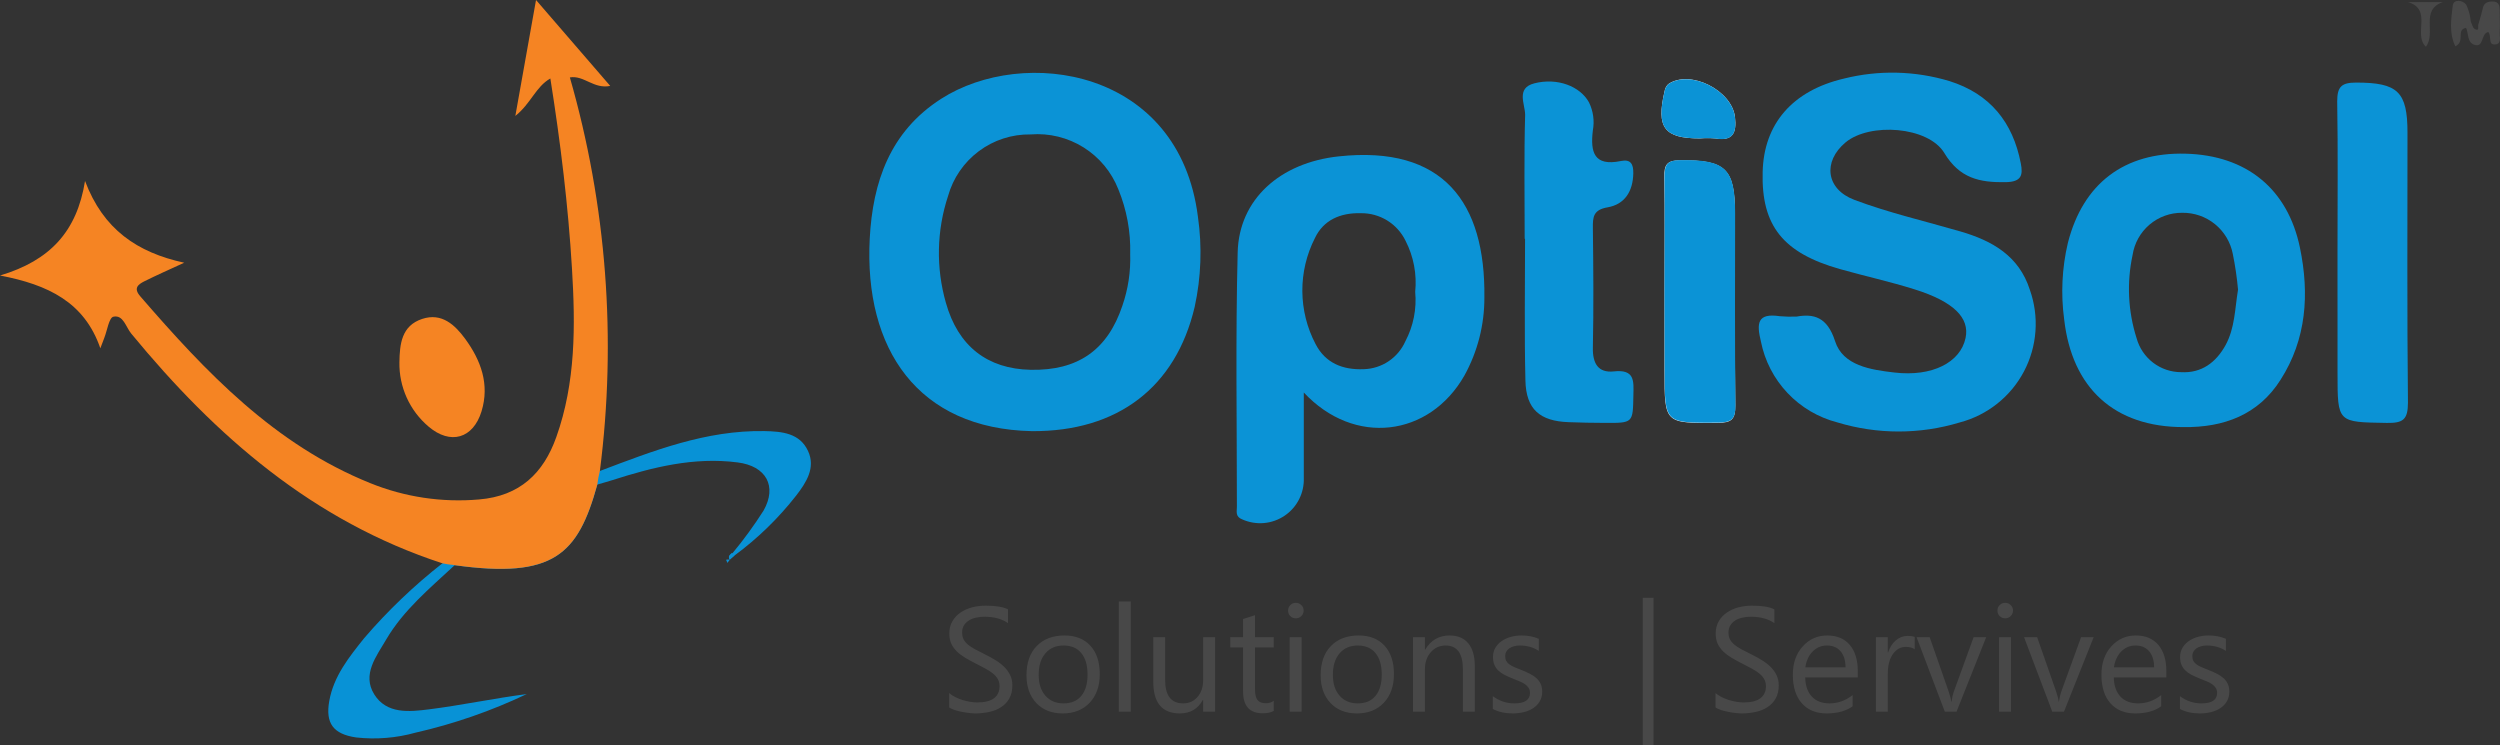 <svg width="161" height="48" viewBox="0 0 161 48" fill="none" xmlns="http://www.w3.org/2000/svg">
<rect x="0" y="0" width="161" height="48" fill="#333333" stroke="none"/>
<path d="M47.01 36.051H46.781L46.839 36.243L46.996 36.043L47.298 35.779C48.792 34.678 50.13 33.379 51.273 31.916C51.924 31.074 52.54 30.12 52.038 29.045C51.51 27.896 50.369 27.783 49.228 27.762C45.468 27.697 42.057 29.034 38.634 30.331C35.245 32.8 33.158 34.47 28.491 36.278C26.659 37.714 24.972 39.327 23.456 41.094C22.476 42.316 21.488 43.549 21.205 45.141C20.945 46.592 21.473 47.278 22.936 47.492C24.22 47.635 25.52 47.53 26.764 47.182C29.235 46.619 31.636 45.786 33.924 44.698C31.796 44.973 29.713 45.421 27.603 45.685C26.351 45.842 24.896 45.995 24.099 44.713C23.303 43.43 24.241 42.266 24.865 41.194C25.987 39.28 27.687 37.882 29.279 36.399C35.658 37.288 37.22 35.718 38.469 31.204C38.783 31.112 39.105 31.027 39.414 30.928C42.045 30.082 44.702 29.419 47.497 29.779C49.339 30.009 50.066 31.311 49.17 32.888C48.563 33.84 47.897 34.753 47.176 35.622C47.01 35.73 46.849 35.843 47.01 36.051Z" fill="#0892D6"/>
<path d="M38.632 30.331C39.722 21.839 39.064 13.214 36.699 4.985C37.614 4.834 38.23 5.751 39.298 5.533L34.52 0C34.053 2.625 33.639 4.943 33.188 7.466C34.197 6.662 34.5 5.586 35.443 5.054C36.099 9.189 36.592 13.24 36.836 17.306C37.058 20.97 37.081 24.624 35.827 28.145C35 30.477 33.476 31.947 30.85 32.165C28.467 32.373 26.068 32.014 23.851 31.116C17.675 28.631 13.26 23.968 9.033 19.082C8.574 18.554 8.899 18.317 9.294 18.117C10.059 17.734 10.856 17.383 11.863 16.919C8.83 16.257 6.651 14.775 5.476 11.655C4.955 14.909 3.221 16.781 0.001 17.742C3.106 18.336 5.438 19.462 6.462 22.429C6.58 22.115 6.645 21.939 6.714 21.767C6.905 21.284 7.02 20.457 7.303 20.396C7.939 20.254 8.107 21.07 8.452 21.483C13.885 28.091 20.162 33.559 28.49 36.277C29.096 36.399 28.976 36.338 29.279 36.396C35.657 37.284 37.22 35.714 38.468 31.2C38.502 30.907 38.557 30.617 38.632 30.331Z" fill="#F58423"/>
<path d="M158.816 1.792C158.988 2.174 158.877 2.718 159.333 2.879C159.984 3.105 159.746 2.167 160.242 2.06C160.476 2.305 160.219 2.875 160.645 2.864C161.131 2.864 160.963 2.378 160.978 2.098C161.005 1.627 160.978 1.152 160.978 0.678C160.978 0.368 160.928 0.107 160.542 0.096C160.232 0.096 159.983 0.161 159.899 0.509C159.815 0.858 159.715 1.241 159.6 1.596C159.566 1.708 159.696 2.051 159.37 1.864C159.237 1.788 159.198 1.551 159.117 1.386C159.086 1.014 158.989 0.651 158.83 0.314C158.604 -0.008 158.007 -0.069 157.957 0.356C157.862 1.198 157.697 2.117 158.126 2.98C158.791 2.653 158.142 1.922 158.816 1.792Z" fill="#484848"/>
<path d="M107.194 18.646V23.911C107.194 27.296 107.194 27.261 110.639 27.231C111.516 27.231 111.761 26.997 111.754 26.116C111.703 21.989 111.731 17.861 111.731 13.734C111.731 10.851 111.103 10.289 108.189 10.327C107.351 10.327 107.167 10.618 107.182 11.387C107.22 13.791 107.194 16.226 107.194 18.646Z" fill="#FDFDFD"/>
<path d="M25.722 23.332C25.708 24.118 25.87 24.897 26.194 25.613C26.519 26.329 26.998 26.963 27.598 27.471C29.014 28.677 30.475 28.237 31.01 26.491C31.544 24.745 30.967 23.202 29.957 21.82C29.3 20.928 28.452 20.12 27.192 20.537C25.859 20.974 25.741 22.153 25.722 23.332Z" fill="#F58423"/>
<path d="M109.476 8.914C109.805 8.887 110.137 8.887 110.467 8.914C111.616 9.109 111.845 8.53 111.734 7.547C111.539 5.816 108.832 4.453 107.434 5.418C107.308 5.543 107.225 5.706 107.197 5.881C106.65 8.221 107.174 8.914 109.476 8.914Z" fill="#FDFDFD"/>
<path d="M155.08 0.134C156.676 0.616 155.389 2.217 156.228 3.011C156.903 2.119 155.845 0.645 157.316 0.134H155.08Z" fill="#484848"/>
<path d="M66.471 27.766C59.097 27.621 55.639 22.46 56.011 15.365C56.202 11.72 57.32 8.473 60.604 6.367C65.907 2.96 75.948 4.392 77.148 13.971C77.424 15.898 77.353 17.858 76.938 19.76C75.717 24.956 71.957 27.797 66.471 27.766ZM72.785 16.341C72.821 14.918 72.56 13.503 72.019 12.187C71.58 11.072 70.795 10.127 69.779 9.491C68.763 8.856 67.57 8.563 66.376 8.657C65.174 8.637 64.001 9.016 63.038 9.735C62.075 10.453 61.377 11.47 61.054 12.627C60.32 14.848 60.271 17.238 60.912 19.488C61.697 22.299 63.592 23.757 66.368 23.815C69.408 23.88 71.323 22.547 72.279 19.695C72.653 18.618 72.824 17.481 72.784 16.341H72.785Z" fill="#0B93D6"/>
<path d="M115.701 20.388C116.777 20.197 117.673 20.388 118.178 21.97C118.683 23.551 120.475 23.815 122.007 23.991C124.423 24.274 126.249 23.348 126.582 21.767C126.858 20.472 125.817 19.424 123.302 18.635C121.72 18.137 120.09 17.781 118.493 17.329C114.825 16.291 113.424 14.53 113.515 11.084C113.584 7.983 115.43 5.835 118.761 5.058C120.996 4.501 123.34 4.558 125.545 5.222C128.156 6.042 129.63 7.872 130.138 10.514C130.29 11.279 130.184 11.712 129.174 11.731C127.492 11.762 126.198 11.486 125.215 9.855C124.181 8.136 120.405 7.875 118.851 9.173C117.385 10.399 117.576 12.179 119.433 12.876C121.646 13.707 123.976 14.242 126.252 14.905C128.3 15.502 130.027 16.479 130.724 18.669C131.027 19.523 131.149 20.432 131.083 21.336C131.017 22.241 130.765 23.122 130.341 23.924C129.918 24.726 129.333 25.431 128.623 25.995C127.913 26.56 127.094 26.971 126.217 27.203C123.645 27.984 120.899 27.984 118.326 27.203C117.099 26.886 115.986 26.229 115.115 25.308C114.244 24.387 113.651 23.239 113.403 21.996C113.116 20.809 113.166 20.146 114.624 20.364C114.982 20.395 115.342 20.403 115.701 20.388Z" fill="#0B93D6"/>
<path d="M83.964 25.277V30.772C83.983 31.25 83.879 31.724 83.663 32.151C83.448 32.578 83.127 32.942 82.731 33.21C82.335 33.479 81.877 33.642 81.401 33.684C80.925 33.726 80.446 33.646 80.009 33.452C79.538 33.276 79.656 32.939 79.656 32.645C79.656 27.181 79.567 21.714 79.706 16.253C79.79 12.842 82.425 10.476 86.217 10.07C92.959 9.346 95.667 13.048 95.594 19.144C95.603 20.907 95.16 22.644 94.307 24.187C92.051 28.141 87.211 28.754 83.964 25.277ZM91.139 18.795C91.254 17.66 91.037 16.516 90.515 15.502C90.254 14.965 89.845 14.513 89.337 14.199C88.828 13.885 88.241 13.723 87.644 13.73C86.311 13.695 85.231 14.174 84.684 15.326C84.142 16.386 83.863 17.56 83.871 18.75C83.878 19.94 84.171 21.111 84.726 22.164C85.358 23.382 86.468 23.83 87.827 23.776C88.398 23.76 88.953 23.582 89.427 23.264C89.901 22.945 90.275 22.499 90.507 21.977C91.021 21 91.241 19.895 91.139 18.795Z" fill="#0B93D6"/>
<path d="M140.619 27.505C136.169 27.505 133.44 25.001 132.934 20.579C132.71 18.932 132.79 17.258 133.172 15.64C134.148 11.811 136.809 9.797 140.743 9.897C144.677 9.996 147.332 12.164 148.117 15.954C148.733 18.928 148.542 21.842 146.869 24.457C145.443 26.713 143.21 27.54 140.619 27.505ZM144.129 18.653C144.06 17.882 143.947 17.115 143.793 16.356C143.648 15.602 143.242 14.922 142.647 14.437C142.051 13.952 141.303 13.692 140.535 13.703C139.763 13.696 139.016 13.967 138.428 14.467C137.841 14.967 137.454 15.662 137.338 16.425C136.955 18.204 137.045 20.052 137.598 21.785C137.772 22.413 138.147 22.967 138.665 23.361C139.184 23.756 139.818 23.969 140.47 23.968C141.764 24.04 142.71 23.359 143.337 22.207C143.927 21.108 143.923 19.917 144.129 18.653Z" fill="#0B93D6"/>
<path d="M98.189 15.377C98.189 12.716 98.143 10.055 98.219 7.394C98.219 6.712 97.614 5.678 98.805 5.368C100.298 4.985 101.761 5.556 102.331 6.593C102.605 7.154 102.693 7.787 102.58 8.401C102.412 9.794 102.645 10.729 104.388 10.369C105.012 10.239 105.199 10.56 105.184 11.169C105.161 12.318 104.637 13.16 103.531 13.352C102.612 13.509 102.572 13.964 102.581 14.684C102.612 17.253 102.634 19.822 102.581 22.387C102.558 23.402 102.922 24.026 103.928 23.919C105.291 23.767 105.211 24.547 105.19 25.45C105.156 27.242 105.19 27.246 103.326 27.234C102.56 27.234 101.794 27.215 101.028 27.188C99.164 27.123 98.279 26.358 98.237 24.508C98.164 21.468 98.214 18.424 98.214 15.384L98.189 15.377Z" fill="#0B93D6"/>
<path d="M150.535 16.211C150.535 12.981 150.57 9.75 150.516 6.52C150.516 5.571 150.81 5.318 151.737 5.318C154.417 5.318 155.042 5.903 155.042 8.542C155.042 14.334 155.011 20.127 155.072 25.924C155.072 27.019 154.762 27.253 153.717 27.236C150.537 27.183 150.537 27.236 150.537 24.047L150.535 16.211Z" fill="#0B93D6"/>
<path d="M107.193 18.646C107.193 16.227 107.22 13.807 107.193 11.372C107.193 10.606 107.362 10.326 108.2 10.312C111.114 10.27 111.742 10.836 111.742 13.719C111.742 17.846 111.715 21.974 111.765 26.101C111.765 26.982 111.528 27.208 110.651 27.216C107.204 27.246 107.204 27.281 107.204 23.896L107.193 18.646Z" fill="#0B93D6"/>
<path d="M109.475 8.914C107.178 8.914 106.649 8.221 107.197 5.889C107.226 5.713 107.309 5.551 107.434 5.425C108.832 4.46 111.539 5.808 111.734 7.554C111.845 8.542 111.619 9.116 110.467 8.921C110.137 8.892 109.805 8.889 109.475 8.914Z" fill="#0B93D6"/>
<path d="M46.993 36.036L46.836 36.235L46.779 36.044H47.008L46.993 36.036Z" fill="#0A90D4"/>
<path d="M47.011 36.052C46.85 35.845 47.011 35.73 47.137 35.604C47.194 35.657 47.247 35.714 47.298 35.772L46.995 36.037L47.011 36.052Z" fill="#0A90D4"/>
<path d="M61.127 45.56V44.633C61.233 44.727 61.36 44.811 61.506 44.886C61.656 44.961 61.812 45.025 61.975 45.078C62.14 45.128 62.306 45.167 62.471 45.195C62.636 45.223 62.789 45.237 62.93 45.237C63.414 45.237 63.774 45.148 64.012 44.97C64.252 44.789 64.372 44.53 64.372 44.193C64.372 44.012 64.332 43.854 64.25 43.72C64.172 43.586 64.063 43.464 63.923 43.355C63.782 43.242 63.615 43.136 63.422 43.036C63.231 42.933 63.025 42.826 62.803 42.713C62.569 42.595 62.351 42.474 62.148 42.353C61.945 42.231 61.769 42.097 61.619 41.95C61.469 41.803 61.35 41.638 61.263 41.454C61.179 41.266 61.136 41.048 61.136 40.798C61.136 40.492 61.204 40.227 61.338 40.002C61.472 39.774 61.648 39.587 61.867 39.44C62.086 39.294 62.334 39.184 62.611 39.112C62.892 39.041 63.178 39.005 63.468 39.005C64.13 39.005 64.612 39.084 64.915 39.244V40.129C64.519 39.854 64.01 39.717 63.389 39.717C63.217 39.717 63.045 39.735 62.874 39.773C62.702 39.807 62.549 39.865 62.415 39.946C62.281 40.027 62.171 40.132 62.087 40.26C62.003 40.388 61.961 40.544 61.961 40.728C61.961 40.9 61.992 41.048 62.054 41.173C62.12 41.298 62.215 41.412 62.34 41.515C62.465 41.618 62.616 41.718 62.794 41.814C62.975 41.911 63.183 42.017 63.417 42.133C63.657 42.251 63.885 42.376 64.101 42.507C64.316 42.638 64.505 42.784 64.667 42.943C64.829 43.102 64.957 43.278 65.051 43.472C65.148 43.666 65.196 43.887 65.196 44.137C65.196 44.468 65.131 44.749 65 44.98C64.872 45.208 64.697 45.393 64.475 45.537C64.257 45.681 64.004 45.784 63.717 45.846C63.429 45.911 63.127 45.944 62.808 45.944C62.702 45.944 62.571 45.935 62.415 45.916C62.259 45.901 62.1 45.876 61.937 45.841C61.775 45.81 61.62 45.771 61.474 45.724C61.33 45.674 61.215 45.62 61.127 45.56ZM68.437 45.944C67.728 45.944 67.161 45.721 66.737 45.275C66.315 44.825 66.105 44.23 66.105 43.491C66.105 42.685 66.325 42.056 66.765 41.604C67.205 41.151 67.8 40.925 68.549 40.925C69.264 40.925 69.821 41.145 70.221 41.585C70.623 42.025 70.825 42.635 70.825 43.416C70.825 44.181 70.608 44.794 70.174 45.256C69.743 45.715 69.164 45.944 68.437 45.944ZM68.493 41.571C68 41.571 67.609 41.739 67.322 42.077C67.035 42.41 66.891 42.873 66.891 43.463C66.891 44.031 67.037 44.479 67.327 44.806C67.617 45.134 68.006 45.298 68.493 45.298C68.989 45.298 69.37 45.137 69.635 44.816C69.904 44.494 70.038 44.037 70.038 43.444C70.038 42.844 69.904 42.382 69.635 42.058C69.37 41.733 68.989 41.571 68.493 41.571ZM72.82 45.832H72.052V38.733H72.82V45.832ZM78.251 45.832H77.483V45.073H77.465C77.146 45.654 76.653 45.944 75.985 45.944C74.842 45.944 74.271 45.264 74.271 43.903V41.037H75.034V43.781C75.034 44.792 75.421 45.298 76.196 45.298C76.57 45.298 76.878 45.161 77.118 44.886C77.362 44.608 77.483 44.246 77.483 43.8V41.037H78.251V45.832ZM82.03 45.785C81.849 45.885 81.61 45.935 81.314 45.935C80.474 45.935 80.054 45.467 80.054 44.53V41.693H79.23V41.037H80.054V39.866L80.822 39.618V41.037H82.03V41.693H80.822V44.394C80.822 44.716 80.877 44.945 80.986 45.083C81.095 45.22 81.276 45.289 81.529 45.289C81.723 45.289 81.89 45.236 82.03 45.13V45.785ZM83.449 39.819C83.312 39.819 83.195 39.773 83.098 39.679C83.001 39.585 82.953 39.467 82.953 39.323C82.953 39.18 83.001 39.061 83.098 38.967C83.195 38.87 83.312 38.822 83.449 38.822C83.59 38.822 83.708 38.87 83.805 38.967C83.905 39.061 83.955 39.18 83.955 39.323C83.955 39.461 83.905 39.578 83.805 39.674C83.708 39.771 83.59 39.819 83.449 39.819ZM83.824 45.832H83.056V41.037H83.824V45.832ZM87.382 45.944C86.674 45.944 86.107 45.721 85.683 45.275C85.261 44.825 85.05 44.23 85.05 43.491C85.05 42.685 85.27 42.056 85.711 41.604C86.151 41.151 86.746 40.925 87.495 40.925C88.21 40.925 88.767 41.145 89.166 41.585C89.569 42.025 89.77 42.635 89.77 43.416C89.77 44.181 89.553 44.794 89.12 45.256C88.689 45.715 88.11 45.944 87.382 45.944ZM87.439 41.571C86.945 41.571 86.555 41.739 86.268 42.077C85.981 42.41 85.837 42.873 85.837 43.463C85.837 44.031 85.982 44.479 86.273 44.806C86.563 45.134 86.951 45.298 87.439 45.298C87.935 45.298 88.316 45.137 88.581 44.816C88.85 44.494 88.984 44.037 88.984 43.444C88.984 42.844 88.85 42.382 88.581 42.058C88.316 41.733 87.935 41.571 87.439 41.571ZM94.978 45.832H94.21V43.097C94.21 42.08 93.838 41.571 93.095 41.571C92.711 41.571 92.393 41.716 92.14 42.006C91.89 42.294 91.765 42.657 91.765 43.097V45.832H90.997V41.037H91.765V41.833H91.784C92.146 41.227 92.671 40.925 93.357 40.925C93.882 40.925 94.283 41.095 94.561 41.435C94.839 41.772 94.978 42.261 94.978 42.901V45.832ZM96.139 45.659V44.835C96.557 45.144 97.017 45.298 97.52 45.298C98.194 45.298 98.531 45.073 98.531 44.624C98.531 44.496 98.502 44.388 98.443 44.301C98.386 44.21 98.308 44.131 98.208 44.062C98.112 43.993 97.996 43.932 97.862 43.879C97.731 43.823 97.589 43.765 97.436 43.706C97.224 43.622 97.036 43.538 96.874 43.453C96.715 43.366 96.581 43.269 96.471 43.163C96.365 43.054 96.284 42.93 96.228 42.793C96.175 42.656 96.148 42.495 96.148 42.311C96.148 42.086 96.2 41.888 96.303 41.716C96.406 41.541 96.543 41.396 96.715 41.281C96.886 41.162 97.082 41.073 97.3 41.014C97.522 40.954 97.75 40.925 97.984 40.925C98.399 40.925 98.77 40.996 99.098 41.14V41.917C98.745 41.686 98.34 41.571 97.881 41.571C97.737 41.571 97.608 41.588 97.492 41.622C97.376 41.654 97.277 41.699 97.192 41.758C97.111 41.817 97.047 41.889 97 41.974C96.957 42.055 96.935 42.145 96.935 42.245C96.935 42.37 96.957 42.474 97 42.559C97.047 42.643 97.114 42.718 97.202 42.784C97.289 42.849 97.395 42.908 97.52 42.962C97.645 43.015 97.787 43.072 97.946 43.135C98.159 43.216 98.349 43.3 98.517 43.388C98.686 43.472 98.83 43.569 98.948 43.678C99.067 43.784 99.157 43.907 99.22 44.048C99.285 44.188 99.318 44.355 99.318 44.549C99.318 44.786 99.265 44.992 99.159 45.167C99.056 45.342 98.917 45.487 98.742 45.602C98.567 45.718 98.366 45.804 98.138 45.86C97.91 45.916 97.671 45.944 97.422 45.944C96.928 45.944 96.501 45.849 96.139 45.659ZM106.487 48.089H105.794V38.499H106.487V48.089ZM110.481 45.56V44.633C110.588 44.727 110.714 44.811 110.861 44.886C111.011 44.961 111.167 45.025 111.329 45.078C111.494 45.128 111.66 45.167 111.825 45.195C111.991 45.223 112.144 45.237 112.284 45.237C112.768 45.237 113.129 45.148 113.366 44.97C113.606 44.789 113.727 44.53 113.727 44.193C113.727 44.012 113.686 43.854 113.605 43.72C113.527 43.586 113.417 43.464 113.277 43.355C113.136 43.242 112.969 43.136 112.776 43.036C112.586 42.933 112.379 42.826 112.158 42.713C111.924 42.595 111.705 42.474 111.502 42.353C111.299 42.231 111.123 42.097 110.973 41.95C110.823 41.803 110.705 41.638 110.617 41.454C110.533 41.266 110.491 41.048 110.491 40.798C110.491 40.492 110.558 40.227 110.692 40.002C110.826 39.774 111.003 39.587 111.221 39.44C111.44 39.294 111.688 39.184 111.966 39.112C112.247 39.041 112.532 39.005 112.823 39.005C113.485 39.005 113.967 39.084 114.27 39.244V40.129C113.873 39.854 113.364 39.717 112.743 39.717C112.571 39.717 112.4 39.735 112.228 39.773C112.056 39.807 111.903 39.865 111.769 39.946C111.635 40.027 111.526 40.132 111.441 40.26C111.357 40.388 111.315 40.544 111.315 40.728C111.315 40.9 111.346 41.048 111.409 41.173C111.474 41.298 111.569 41.412 111.694 41.515C111.819 41.618 111.971 41.718 112.148 41.814C112.33 41.911 112.537 42.017 112.771 42.133C113.012 42.251 113.24 42.376 113.455 42.507C113.67 42.638 113.859 42.784 114.022 42.943C114.184 43.102 114.312 43.278 114.405 43.472C114.502 43.666 114.551 43.887 114.551 44.137C114.551 44.468 114.485 44.749 114.354 44.98C114.226 45.208 114.051 45.393 113.83 45.537C113.611 45.681 113.358 45.784 113.071 45.846C112.784 45.911 112.481 45.944 112.163 45.944C112.056 45.944 111.925 45.935 111.769 45.916C111.613 45.901 111.454 45.876 111.292 45.841C111.129 45.81 110.975 45.771 110.828 45.724C110.684 45.674 110.569 45.62 110.481 45.56ZM119.641 43.626H116.255C116.268 44.16 116.411 44.572 116.686 44.863C116.961 45.153 117.338 45.298 117.819 45.298C118.359 45.298 118.855 45.12 119.308 44.764V45.485C118.887 45.791 118.329 45.944 117.636 45.944C116.959 45.944 116.427 45.727 116.04 45.293C115.653 44.856 115.459 44.243 115.459 43.453C115.459 42.707 115.67 42.1 116.091 41.632C116.516 41.16 117.042 40.925 117.669 40.925C118.297 40.925 118.782 41.127 119.126 41.533C119.469 41.939 119.641 42.503 119.641 43.224V43.626ZM118.854 42.976C118.851 42.532 118.743 42.187 118.531 41.941C118.322 41.694 118.03 41.571 117.655 41.571C117.293 41.571 116.986 41.7 116.733 41.959C116.48 42.219 116.324 42.557 116.264 42.976H118.854ZM123.307 41.814C123.173 41.711 122.979 41.66 122.726 41.66C122.399 41.66 122.124 41.814 121.902 42.123C121.684 42.432 121.574 42.854 121.574 43.388V45.832H120.807V41.037H121.574V42.025H121.593C121.702 41.688 121.869 41.426 122.094 41.238C122.319 41.048 122.57 40.953 122.848 40.953C123.048 40.953 123.201 40.974 123.307 41.018V41.814ZM127.91 41.037L126 45.832H125.246L123.429 41.037H124.272L125.489 44.521C125.58 44.777 125.636 45 125.658 45.19H125.676C125.708 44.95 125.758 44.733 125.826 44.539L127.1 41.037H127.91ZM129.132 39.819C128.995 39.819 128.878 39.773 128.781 39.679C128.684 39.585 128.636 39.467 128.636 39.323C128.636 39.18 128.684 39.061 128.781 38.967C128.878 38.87 128.995 38.822 129.132 38.822C129.273 38.822 129.391 38.87 129.488 38.967C129.588 39.061 129.638 39.18 129.638 39.323C129.638 39.461 129.588 39.578 129.488 39.674C129.391 39.771 129.273 39.819 129.132 39.819ZM129.507 45.832H128.739V41.037H129.507V45.832ZM134.831 41.037L132.92 45.832H132.166L130.35 41.037H131.193L132.41 44.521C132.501 44.777 132.557 45 132.579 45.19H132.597C132.628 44.95 132.678 44.733 132.747 44.539L134.021 41.037H134.831ZM139.513 43.626H136.128C136.14 44.16 136.284 44.572 136.559 44.863C136.833 45.153 137.211 45.298 137.692 45.298C138.232 45.298 138.728 45.12 139.181 44.764V45.485C138.76 45.791 138.202 45.944 137.509 45.944C136.832 45.944 136.3 45.727 135.913 45.293C135.525 44.856 135.332 44.243 135.332 43.453C135.332 42.707 135.543 42.1 135.964 41.632C136.389 41.16 136.915 40.925 137.542 40.925C138.17 40.925 138.655 41.127 138.998 41.533C139.342 41.939 139.513 42.503 139.513 43.224V43.626ZM138.727 42.976C138.724 42.532 138.616 42.187 138.404 41.941C138.195 41.694 137.903 41.571 137.528 41.571C137.166 41.571 136.858 41.7 136.606 41.959C136.353 42.219 136.197 42.557 136.137 42.976H138.727ZM140.389 45.659V44.835C140.807 45.144 141.268 45.298 141.77 45.298C142.445 45.298 142.782 45.073 142.782 44.624C142.782 44.496 142.752 44.388 142.693 44.301C142.637 44.21 142.559 44.131 142.459 44.062C142.362 43.993 142.247 43.932 142.112 43.879C141.981 43.823 141.839 43.765 141.686 43.706C141.474 43.622 141.287 43.538 141.124 43.453C140.965 43.366 140.831 43.269 140.722 43.163C140.615 43.054 140.534 42.93 140.478 42.793C140.425 42.656 140.398 42.495 140.398 42.311C140.398 42.086 140.45 41.888 140.553 41.716C140.656 41.541 140.793 41.396 140.965 41.281C141.137 41.162 141.332 41.073 141.55 41.014C141.772 40.954 142 40.925 142.234 40.925C142.649 40.925 143.021 40.996 143.348 41.14V41.917C142.996 41.686 142.59 41.571 142.131 41.571C141.987 41.571 141.858 41.588 141.742 41.622C141.627 41.654 141.527 41.699 141.443 41.758C141.362 41.817 141.298 41.889 141.251 41.974C141.207 42.055 141.185 42.145 141.185 42.245C141.185 42.37 141.207 42.474 141.251 42.559C141.298 42.643 141.365 42.718 141.452 42.784C141.539 42.849 141.646 42.908 141.77 42.962C141.895 43.015 142.037 43.072 142.197 43.135C142.409 43.216 142.599 43.3 142.768 43.388C142.936 43.472 143.08 43.569 143.199 43.678C143.317 43.784 143.408 43.907 143.47 44.048C143.536 44.188 143.569 44.355 143.569 44.549C143.569 44.786 143.515 44.992 143.409 45.167C143.306 45.342 143.167 45.487 142.993 45.602C142.818 45.718 142.616 45.804 142.389 45.86C142.161 45.916 141.922 45.944 141.672 45.944C141.179 45.944 140.751 45.849 140.389 45.659Z" fill="#484848"/>
</svg>
